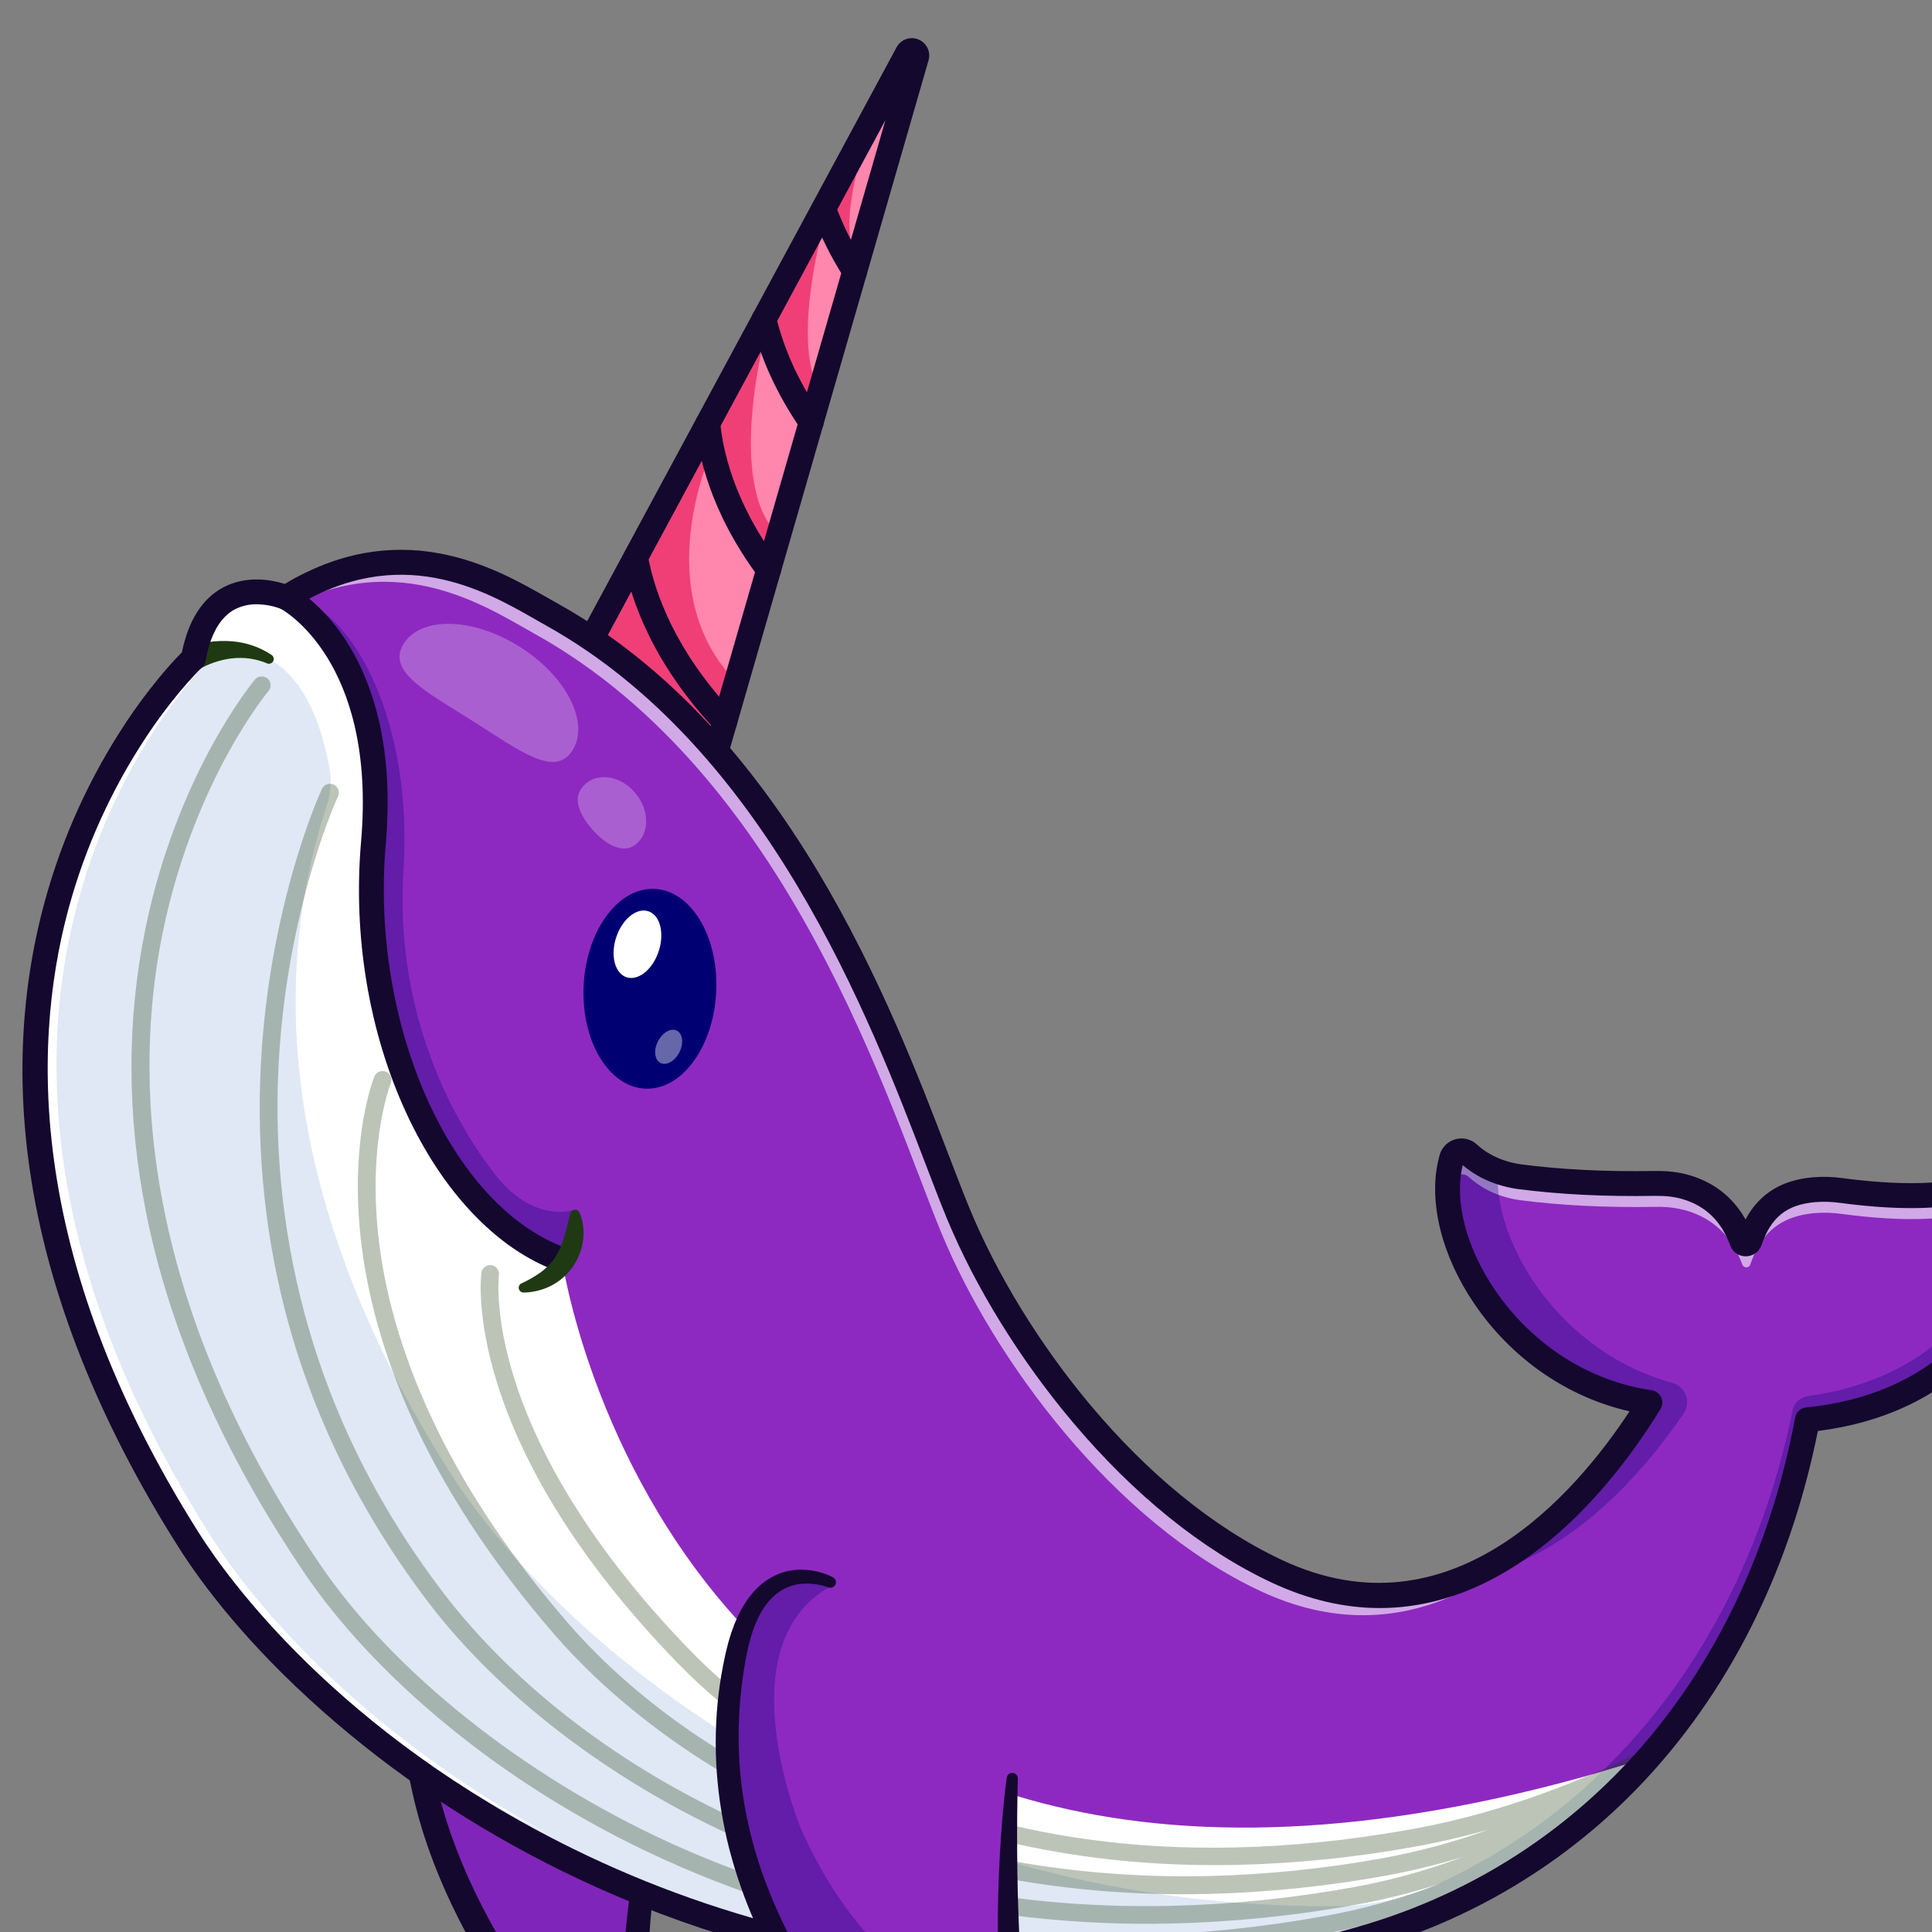 <svg width="43" height="43" viewBox="0 0 43 43" fill="none" xmlns="http://www.w3.org/2000/svg">
  <rect x="0" y="0" width="43" height="43" fill="#808080" stroke="none"/>
  <g id="lumioswap-logo">
  <path id="Vector" d="M14.765 20.802L20.402 1.268C20.439 1.14 20.261 1.068 20.198 1.185L12.016 16.362L14.765 20.802Z" fill="#FF86AD"/>
  <path id="Vector_2" d="M12.336 15.768L19.471 2.533C19.052 3.684 18.658 5.16 19.099 5.78L19.088 5.818L18.398 4.757C18.398 4.757 17.635 7.315 18.168 8.55L18.133 9.127L18.094 9.265C17.936 9.024 17.178 7.847 17.067 7.313C17.067 7.313 16.133 10.696 17.297 11.885L17.094 12.679C17.094 12.679 15.93 10.78 15.834 10.056C15.834 10.056 14.41 13.158 16.387 15.18L16.149 16.003C16.033 15.86 14.935 14.495 14.43 13.435C14.717 14.182 15.261 15.389 16.064 16.3L15.721 17.486C14.798 17.435 13.579 17.138 13.37 16.93C13.199 16.761 12.767 16.292 12.336 15.768Z" fill="#F03F77"/>
  <path id="Vector_3" d="M17.107 12.958C17.064 12.958 17.022 12.948 16.983 12.928C16.945 12.909 16.911 12.881 16.885 12.846C15.796 11.382 15.536 10.092 15.48 9.451C15.473 9.379 15.496 9.306 15.543 9.25C15.59 9.194 15.657 9.158 15.73 9.152C15.803 9.145 15.875 9.168 15.932 9.215C15.988 9.262 16.023 9.329 16.03 9.402C16.082 9.983 16.321 11.161 17.329 12.517C17.36 12.558 17.379 12.607 17.383 12.658C17.388 12.709 17.378 12.76 17.355 12.806C17.332 12.851 17.297 12.89 17.253 12.917C17.209 12.944 17.159 12.958 17.108 12.958H17.107Z" fill="#14082E"/>
  <path id="Vector_4" d="M16.131 16.34C16.094 16.341 16.056 16.333 16.021 16.318C15.987 16.303 15.956 16.281 15.93 16.253C14.53 14.76 14.04 13.365 13.875 12.458C13.863 12.387 13.88 12.314 13.922 12.255C13.963 12.195 14.027 12.155 14.098 12.142C14.169 12.129 14.243 12.145 14.303 12.185C14.362 12.226 14.404 12.288 14.418 12.359C14.57 13.194 15.025 14.48 16.333 15.875C16.37 15.915 16.394 15.964 16.403 16.017C16.413 16.07 16.406 16.125 16.385 16.174C16.363 16.223 16.328 16.265 16.283 16.295C16.238 16.325 16.185 16.34 16.131 16.34Z" fill="#14082E"/>
  <path id="Vector_5" d="M18.056 9.676C18.011 9.676 17.966 9.665 17.927 9.644C17.887 9.623 17.853 9.593 17.828 9.556C17.296 8.783 16.928 7.981 16.735 7.174C16.726 7.139 16.724 7.101 16.729 7.065C16.735 7.029 16.747 6.994 16.766 6.962C16.785 6.931 16.81 6.904 16.84 6.882C16.869 6.86 16.903 6.845 16.939 6.836C16.974 6.828 17.012 6.826 17.048 6.832C17.084 6.838 17.119 6.851 17.15 6.871C17.181 6.89 17.208 6.916 17.229 6.946C17.25 6.976 17.265 7.01 17.273 7.046C17.45 7.786 17.789 8.526 18.283 9.243C18.311 9.285 18.328 9.333 18.331 9.383C18.334 9.434 18.323 9.484 18.3 9.528C18.276 9.573 18.241 9.61 18.198 9.636C18.155 9.662 18.106 9.676 18.056 9.676Z" fill="#14082E"/>
  <path id="Vector_6" d="M19.025 6.316C18.979 6.316 18.933 6.304 18.892 6.282C18.852 6.26 18.817 6.227 18.792 6.188C18.5 5.734 18.259 5.249 18.072 4.742C18.048 4.674 18.052 4.599 18.083 4.533C18.114 4.468 18.17 4.417 18.238 4.392C18.307 4.367 18.382 4.37 18.448 4.401C18.514 4.431 18.565 4.486 18.591 4.554C18.764 5.022 18.988 5.471 19.257 5.891C19.284 5.933 19.299 5.981 19.301 6.031C19.302 6.08 19.291 6.129 19.267 6.172C19.243 6.216 19.208 6.252 19.165 6.277C19.123 6.302 19.074 6.316 19.025 6.316H19.025Z" fill="#14082E"/>
  <path id="Vector_7" d="M14.763 21.079C14.716 21.079 14.67 21.067 14.629 21.044C14.588 21.021 14.553 20.988 14.528 20.948L11.78 16.508C11.754 16.466 11.74 16.419 11.738 16.371C11.737 16.322 11.748 16.274 11.771 16.231L19.954 1.054C19.999 0.969 20.074 0.904 20.164 0.872C20.254 0.839 20.353 0.841 20.441 0.878C20.53 0.914 20.602 0.981 20.643 1.068C20.685 1.154 20.693 1.252 20.666 1.344L15.029 20.879C15.014 20.93 14.985 20.976 14.944 21.011C14.904 21.046 14.854 21.069 14.801 21.076C14.789 21.078 14.776 21.079 14.763 21.079ZM12.333 16.352L14.671 20.127L19.706 2.676L12.333 16.352Z" fill="#14082E"/>
  <path id="Vector_8" d="M15.038 38.038C15.038 38.038 13.886 42.316 14.138 46.007C14.174 46.524 13.537 46.796 13.186 46.415C11.256 44.316 7.784 39.598 9.821 34.5C10.664 32.388 12.013 33.37 12.013 33.37C12.013 33.37 15.501 35.231 15.038 38.038Z" fill="#8D29C1"/>
  <path id="Vector_9" opacity="0.3" d="M9.821 34.5C10.664 32.388 12.013 33.37 12.013 33.37C12.013 33.37 15.5 35.231 15.037 38.038C15.037 38.038 13.885 42.316 14.138 46.007C14.173 46.524 13.537 46.796 13.186 46.415C11.256 44.317 7.784 39.598 9.821 34.5Z" fill="#631DA9"/>
  <path id="Vector_10" d="M15.157 38.07C15.131 38.198 15.105 38.328 15.082 38.457C15.058 38.586 15.032 38.715 15.009 38.845C14.963 39.104 14.918 39.363 14.875 39.623C14.854 39.752 14.832 39.882 14.812 40.012C14.793 40.142 14.773 40.272 14.753 40.402C14.715 40.662 14.678 40.922 14.645 41.183C14.628 41.313 14.614 41.443 14.597 41.573C14.58 41.703 14.566 41.834 14.553 41.964C14.539 42.095 14.524 42.225 14.513 42.356L14.494 42.551L14.477 42.747C14.434 43.269 14.402 43.791 14.389 44.313C14.377 44.834 14.384 45.355 14.418 45.873L14.424 45.97V45.982V45.997L14.425 46.035C14.426 46.059 14.425 46.084 14.423 46.109C14.417 46.21 14.392 46.31 14.348 46.402C14.305 46.495 14.245 46.578 14.171 46.649C14.024 46.788 13.833 46.871 13.631 46.883C13.529 46.89 13.427 46.877 13.33 46.846C13.305 46.839 13.281 46.828 13.257 46.819C13.234 46.809 13.211 46.797 13.188 46.785C13.165 46.774 13.144 46.76 13.123 46.745C13.102 46.731 13.081 46.717 13.062 46.7C13.043 46.684 13.023 46.669 13.006 46.651L12.98 46.625L12.968 46.613L12.959 46.603L12.891 46.529C12.529 46.133 12.183 45.722 11.855 45.296C11.691 45.083 11.532 44.867 11.377 44.646C11.223 44.426 11.073 44.202 10.93 43.975C10.786 43.747 10.648 43.516 10.515 43.281C10.382 43.047 10.256 42.808 10.138 42.566C9.898 42.081 9.688 41.581 9.511 41.07C9.334 40.556 9.195 40.03 9.097 39.496C9.047 39.229 9.009 38.96 8.981 38.689C8.955 38.418 8.939 38.145 8.936 37.873C8.933 37.602 8.942 37.328 8.963 37.057C8.984 36.785 9.019 36.514 9.066 36.246C9.159 35.71 9.305 35.184 9.5 34.676C9.524 34.612 9.55 34.55 9.575 34.487L9.594 34.44C9.6 34.424 9.607 34.408 9.614 34.392L9.657 34.297C9.671 34.265 9.685 34.233 9.7 34.202L9.748 34.108L9.773 34.062C9.781 34.046 9.789 34.031 9.798 34.015L9.852 33.924L9.878 33.878C9.888 33.863 9.897 33.848 9.908 33.833L9.967 33.744C9.976 33.729 9.987 33.715 9.998 33.7L10.03 33.657L10.063 33.614L10.08 33.593L10.098 33.572L10.17 33.49C10.181 33.476 10.195 33.463 10.207 33.45L10.246 33.411L10.286 33.372C10.3 33.36 10.314 33.348 10.328 33.336L10.37 33.3L10.392 33.281C10.399 33.275 10.407 33.27 10.414 33.264C10.534 33.171 10.669 33.097 10.812 33.046C10.957 32.996 11.11 32.972 11.263 32.976L11.32 32.978L11.376 32.984C11.413 32.986 11.451 32.994 11.487 33C11.631 33.03 11.77 33.08 11.899 33.149L11.947 33.175C11.962 33.185 11.978 33.194 11.993 33.203C12.008 33.213 12.024 33.222 12.039 33.234C12.046 33.239 12.054 33.245 12.062 33.25L12.073 33.259L12.087 33.269C12.11 33.287 12.127 33.314 12.132 33.343C12.138 33.372 12.133 33.403 12.117 33.428C12.102 33.454 12.078 33.474 12.05 33.483C12.021 33.492 11.991 33.491 11.963 33.479L11.941 33.469L11.934 33.465L11.925 33.46C11.918 33.457 11.912 33.453 11.906 33.45C11.893 33.443 11.88 33.437 11.866 33.431C11.853 33.426 11.839 33.419 11.825 33.413L11.784 33.395C11.728 33.374 11.671 33.355 11.613 33.341C11.556 33.327 11.499 33.316 11.44 33.311C11.411 33.309 11.383 33.306 11.354 33.306H11.311L11.269 33.309C11.157 33.315 11.047 33.342 10.945 33.388C10.842 33.434 10.746 33.496 10.662 33.571C10.657 33.576 10.652 33.58 10.646 33.585L10.631 33.6L10.598 33.631L10.567 33.661L10.538 33.694L10.509 33.727C10.499 33.738 10.489 33.749 10.48 33.761L10.426 33.831L10.412 33.85L10.4 33.869L10.374 33.907L10.349 33.944C10.341 33.956 10.332 33.969 10.325 33.981L10.278 34.06C10.271 34.074 10.263 34.086 10.256 34.1L10.235 34.141L10.192 34.223C10.185 34.236 10.178 34.251 10.172 34.265L10.153 34.307L10.114 34.392C10.102 34.42 10.091 34.45 10.079 34.479L10.044 34.566C10.032 34.595 10.023 34.627 10.011 34.657C9.989 34.717 9.967 34.778 9.946 34.838C9.863 35.082 9.79 35.329 9.727 35.578C9.662 35.826 9.612 36.078 9.571 36.331C9.531 36.584 9.502 36.839 9.485 37.095C9.468 37.351 9.464 37.608 9.471 37.864C9.478 38.119 9.495 38.376 9.524 38.631C9.553 38.886 9.594 39.14 9.644 39.392C9.746 39.897 9.884 40.394 10.057 40.879C10.231 41.366 10.435 41.841 10.666 42.303C10.782 42.535 10.904 42.763 11.033 42.989C11.162 43.214 11.295 43.436 11.434 43.656C11.573 43.875 11.717 44.091 11.867 44.304C12.016 44.517 12.17 44.727 12.327 44.934C12.644 45.347 12.977 45.747 13.326 46.134L13.392 46.206L13.4 46.215L13.403 46.218L13.405 46.22L13.414 46.229C13.42 46.235 13.427 46.241 13.433 46.246C13.456 46.266 13.483 46.281 13.512 46.29C13.54 46.3 13.571 46.304 13.601 46.302C13.633 46.3 13.665 46.293 13.694 46.281C13.724 46.268 13.751 46.25 13.775 46.229C13.797 46.208 13.816 46.183 13.829 46.156C13.842 46.128 13.85 46.098 13.852 46.068C13.853 46.059 13.853 46.051 13.852 46.043V46.02V46.008L13.847 45.907C13.818 45.368 13.816 44.831 13.835 44.295C13.854 43.76 13.896 43.226 13.954 42.695C14.013 42.165 14.088 41.636 14.181 41.112L14.215 40.915C14.227 40.849 14.24 40.784 14.253 40.719C14.277 40.587 14.304 40.456 14.33 40.327C14.356 40.197 14.384 40.066 14.412 39.936C14.441 39.806 14.471 39.677 14.501 39.547C14.562 39.288 14.626 39.03 14.696 38.773C14.731 38.645 14.767 38.517 14.803 38.389C14.841 38.261 14.878 38.134 14.92 38.005C14.93 37.976 14.951 37.951 14.979 37.936C15.006 37.921 15.039 37.917 15.069 37.925C15.1 37.933 15.126 37.952 15.142 37.979C15.159 38.005 15.165 38.037 15.159 38.068L15.157 38.07Z" fill="#14082E"/>
  <path id="Vector_11" d="M4.196 34.268C6.936 38.604 15.728 45.868 28.888 43.479C35.079 42.354 39.088 37.657 40.227 31.598C43.39 31.281 44.939 29.209 45.221 26.811C45.228 26.754 45.225 26.696 45.213 26.639C45.147 26.335 44.809 26.144 44.494 26.277C43.533 26.683 42.312 26.67 40.993 26.498C40.792 26.469 40.588 26.462 40.385 26.478C39.519 26.553 39.151 27.021 38.946 27.621C38.94 27.64 38.929 27.656 38.913 27.668C38.897 27.68 38.878 27.686 38.858 27.686C38.839 27.687 38.819 27.681 38.803 27.67C38.787 27.659 38.775 27.643 38.769 27.624C38.544 27.013 38.138 26.604 37.526 26.423C37.303 26.361 37.072 26.333 36.84 26.339C35.772 26.357 34.753 26.312 33.792 26.187C33.241 26.099 32.888 25.865 32.683 25.676C32.654 25.649 32.62 25.63 32.582 25.621C32.544 25.612 32.504 25.613 32.467 25.623C32.429 25.634 32.395 25.654 32.367 25.681C32.34 25.709 32.32 25.743 32.309 25.781C32.3 25.813 32.292 25.845 32.285 25.878C31.835 27.761 33.709 30.78 36.721 31.215C35.582 33.073 32.605 36.93 28.427 34.976C25.142 33.44 22.485 29.805 21.333 27.02C20.18 24.235 17.979 16.852 12.289 13.681C11.173 13.058 9.057 11.619 6.37 13.3C6.37 13.3 4.679 12.559 4.306 14.655C4.306 14.655 -3.56 21.996 4.196 34.268Z" fill="#8D29C1"/>
  <path id="Vector_12" opacity="0.3" d="M12.239 40.843C8.524 38.826 5.945 36.18 4.672 34.166C-3.083 21.894 4.783 14.553 4.783 14.553C4.848 14.521 4.916 14.494 4.985 14.472C5.734 14.401 6.887 14.711 7.328 17.086C7.38 17.363 7.361 17.649 7.273 17.918C6.154 21.294 5.953 26.351 9.995 32.745C12.375 36.513 19.327 42.492 29.743 42.426C30.527 42.422 31.302 42.25 32.014 41.922C36.189 39.996 38.929 36.126 39.897 31.392C39.914 31.31 39.956 31.235 40.017 31.178C40.078 31.121 40.156 31.084 40.239 31.073C43.209 30.663 44.673 28.645 44.946 26.321C44.947 26.313 44.948 26.306 44.948 26.299C45.014 26.333 45.072 26.382 45.117 26.441C45.163 26.5 45.195 26.569 45.211 26.642C45.223 26.698 45.226 26.756 45.218 26.814C44.937 29.212 43.388 31.283 40.225 31.6C39.334 36.338 36.688 40.243 32.615 42.258C32.562 42.285 32.508 42.311 32.453 42.337L32.425 42.35C32.315 42.403 32.203 42.454 32.091 42.504L32.065 42.515C32.009 42.54 31.954 42.564 31.898 42.587H31.896C31.838 42.612 31.779 42.637 31.72 42.661L31.701 42.668C31.646 42.691 31.59 42.713 31.535 42.734L31.523 42.739C31.463 42.763 31.402 42.786 31.341 42.808L31.335 42.81C31.277 42.832 31.218 42.853 31.159 42.875L31.144 42.88C31.021 42.923 30.898 42.965 30.773 43.006L30.759 43.01C30.634 43.051 30.508 43.09 30.38 43.127L30.369 43.13C30.24 43.168 30.11 43.204 29.979 43.238H29.975C29.62 43.331 29.256 43.411 28.885 43.478C15.726 45.868 6.933 38.604 4.193 34.267C3.83 33.692 3.5 33.128 3.203 32.574C3.426 32.969 3.665 33.368 3.921 33.774C5.277 35.922 8.118 38.787 12.239 40.843Z" fill="#000070"/>
  <path id="Vector_13" opacity="0.3" d="M12.508 28.036C9.894 27.093 7.939 23.036 8.312 18.76C8.684 14.484 6.371 13.301 6.371 13.301L6.436 13.261C7.975 13.574 9.181 16.238 8.981 19.343C8.769 22.637 10.155 25.032 11.015 26.135C11.875 27.237 12.753 26.934 12.753 26.934L12.898 26.988C12.85 27.507 12.699 27.865 12.521 28.112C12.512 28.062 12.508 28.036 12.508 28.036Z" fill="#000070"/>
  <path id="Vector_14" opacity="0.6" d="M32.693 26.198C32.664 26.171 32.63 26.152 32.592 26.143C32.554 26.134 32.514 26.135 32.477 26.145C32.439 26.156 32.405 26.176 32.377 26.204C32.35 26.232 32.33 26.266 32.32 26.303C32.311 26.336 32.302 26.367 32.295 26.4C32.264 26.532 32.244 26.666 32.235 26.802C32.2 26.476 32.215 26.165 32.283 25.878C32.291 25.846 32.299 25.814 32.308 25.782C32.318 25.744 32.338 25.71 32.365 25.682C32.393 25.654 32.427 25.634 32.465 25.624C32.502 25.613 32.542 25.612 32.58 25.622C32.618 25.631 32.653 25.65 32.681 25.676C32.886 25.866 33.239 26.1 33.791 26.187C34.751 26.313 35.771 26.357 36.838 26.34C37.07 26.333 37.301 26.361 37.524 26.423C38.136 26.604 38.542 27.013 38.767 27.625C38.773 27.643 38.785 27.659 38.802 27.67C38.818 27.681 38.837 27.687 38.857 27.687C38.876 27.687 38.895 27.68 38.911 27.669C38.927 27.657 38.938 27.64 38.944 27.622C39.149 27.023 39.517 26.553 40.383 26.479C40.586 26.463 40.79 26.47 40.992 26.499C42.311 26.671 43.531 26.684 44.492 26.277C44.807 26.144 45.145 26.335 45.211 26.64C45.224 26.696 45.226 26.754 45.219 26.812C45.209 26.892 45.199 26.972 45.186 27.052C45.127 26.93 45.023 26.835 44.896 26.788C44.769 26.741 44.629 26.745 44.504 26.798C43.543 27.205 42.323 27.192 41.004 27.02C40.802 26.991 40.598 26.984 40.395 26.999C39.529 27.074 39.161 27.543 38.956 28.143C38.95 28.161 38.939 28.178 38.923 28.189C38.907 28.201 38.888 28.207 38.869 28.208C38.849 28.208 38.83 28.202 38.814 28.191C38.798 28.18 38.785 28.164 38.779 28.146C38.554 27.534 38.148 27.125 37.536 26.944C37.313 26.882 37.082 26.854 36.85 26.861C35.782 26.878 34.763 26.834 33.802 26.708C33.251 26.622 32.898 26.387 32.693 26.198Z" fill="white"/>
  <path id="Vector_15" opacity="0.6" d="M6.37 13.301C9.057 11.62 11.173 13.058 12.289 13.681C17.979 16.853 20.18 24.235 21.333 27.02C22.486 29.805 25.142 33.44 28.427 34.977C31.406 36.37 33.774 34.808 35.301 33.125C33.802 34.954 31.287 36.924 28.052 35.411C24.767 33.874 22.111 30.239 20.958 27.455C19.805 24.671 17.604 17.287 11.915 14.115C10.798 13.493 8.682 12.055 5.995 13.736C5.995 13.736 5.199 13.386 4.578 13.845C5.183 12.78 6.37 13.301 6.37 13.301Z" fill="white"/>
  <path id="Vector_16" d="M28.888 43.479C15.728 45.869 6.936 38.605 4.196 34.269C-3.56 21.996 4.306 14.655 4.306 14.655C4.68 12.559 6.37 13.301 6.37 13.301C6.37 13.301 8.683 14.484 8.311 18.76C7.939 23.036 9.894 27.093 12.508 28.037C12.508 28.037 15.082 45.975 36.703 39.112C34.758 41.332 32.12 42.892 28.888 43.479Z" fill="white"/>
  <path id="Vector_17" d="M36.276 39.577C36.243 39.61 36.211 39.644 36.178 39.677C36.167 39.688 36.157 39.699 36.146 39.71C36.105 39.751 36.064 39.792 36.023 39.833L35.985 39.87C35.952 39.903 35.918 39.936 35.884 39.968C35.873 39.979 35.862 39.989 35.851 40C35.809 40.04 35.766 40.08 35.724 40.119L35.686 40.154C35.651 40.186 35.615 40.218 35.58 40.251L35.547 40.28C35.504 40.319 35.46 40.358 35.416 40.396L35.379 40.429C35.341 40.461 35.305 40.492 35.268 40.523L35.235 40.551C35.19 40.588 35.145 40.626 35.099 40.663L35.061 40.693C35.023 40.724 34.984 40.755 34.945 40.786C34.934 40.795 34.924 40.803 34.913 40.812C34.866 40.849 34.819 40.885 34.772 40.921L34.734 40.949C34.694 40.979 34.654 41.01 34.613 41.04L34.582 41.063C34.533 41.098 34.485 41.134 34.436 41.169L34.4 41.194C34.358 41.224 34.316 41.254 34.273 41.283L34.243 41.304C34.193 41.339 34.142 41.373 34.092 41.407L34.057 41.429C34.013 41.459 33.969 41.488 33.925 41.516L33.895 41.535C33.843 41.568 33.791 41.601 33.739 41.633L33.705 41.654C33.66 41.682 33.614 41.71 33.568 41.738L33.539 41.756C33.486 41.788 33.432 41.819 33.378 41.849L33.345 41.868C33.298 41.895 33.25 41.922 33.202 41.949L33.174 41.965C33.119 41.995 33.064 42.025 33.008 42.055L32.977 42.072C32.927 42.098 32.878 42.124 32.828 42.15L32.801 42.164C32.744 42.193 32.688 42.222 32.63 42.25L32.596 42.267C32.552 42.289 32.509 42.31 32.465 42.331L32.428 42.348C32.319 42.4 32.209 42.451 32.098 42.5L32.063 42.515C32.013 42.537 31.964 42.558 31.914 42.579L31.894 42.588C31.837 42.612 31.78 42.636 31.723 42.659L31.706 42.666L31.703 42.667C31.651 42.688 31.599 42.709 31.547 42.729L31.516 42.741C31.459 42.764 31.402 42.785 31.344 42.807L31.339 42.809C31.28 42.83 31.222 42.852 31.163 42.873L31.16 42.874L31.139 42.881C31.081 42.902 31.023 42.922 30.964 42.942H30.962C30.901 42.963 30.839 42.983 30.777 43.004L30.762 43.008C30.701 43.028 30.64 43.047 30.578 43.066L30.57 43.069C30.507 43.088 30.445 43.107 30.383 43.125L30.372 43.128C30.245 43.166 30.117 43.201 29.988 43.234L29.975 43.238C29.935 43.248 29.896 43.258 29.856 43.268L29.837 43.273L29.724 43.301L29.696 43.308L29.591 43.333L29.552 43.341C29.52 43.349 29.487 43.356 29.455 43.363L29.404 43.374L29.317 43.393L29.251 43.407C29.226 43.412 29.202 43.417 29.177 43.422C29.148 43.428 29.118 43.434 29.088 43.439L29.035 43.45C28.986 43.459 28.938 43.468 28.889 43.477C15.73 45.867 6.938 38.603 4.197 34.266L4.195 34.262C4.156 34.2 4.117 34.138 4.078 34.076L4.047 34.026C4.009 33.964 3.971 33.902 3.934 33.841L3.929 33.833C3.891 33.771 3.854 33.71 3.818 33.648L3.788 33.599C3.752 33.537 3.715 33.476 3.679 33.415L3.676 33.408C3.64 33.347 3.604 33.286 3.57 33.225L3.541 33.176C3.507 33.115 3.472 33.054 3.438 32.994C3.437 32.991 3.436 32.989 3.434 32.986C3.4 32.926 3.367 32.866 3.334 32.805C3.325 32.789 3.315 32.773 3.307 32.757C3.274 32.697 3.241 32.636 3.209 32.576C3.208 32.575 3.208 32.574 3.207 32.573C3.43 32.968 3.67 33.367 3.925 33.773C5.282 35.92 8.123 38.785 12.243 40.84C8.528 38.824 5.95 36.178 4.677 34.164C-3.079 21.894 4.786 14.553 4.786 14.553C4.852 14.521 4.92 14.494 4.989 14.472C5.737 14.401 6.89 14.711 7.332 17.086C7.384 17.363 7.365 17.649 7.277 17.918C6.158 21.294 5.957 26.351 9.998 32.745C12.379 36.513 19.331 42.492 29.746 42.426C30.531 42.422 31.305 42.25 32.018 41.922C33.364 41.302 34.596 40.459 35.66 39.428C36.003 39.329 36.35 39.224 36.703 39.112C36.668 39.153 36.632 39.193 36.596 39.233L36.558 39.275C36.527 39.309 36.496 39.343 36.465 39.377C36.454 39.389 36.443 39.401 36.432 39.412C36.393 39.454 36.353 39.496 36.314 39.538L36.276 39.577Z" fill="#DFE8F4"/>
  <path id="Vector_18" opacity="0.3" d="M3.234 20.681C3.604 18.868 4.246 17.456 4.72 16.591C5.236 15.649 5.66 15.142 5.678 15.121C5.712 15.082 5.76 15.059 5.812 15.055C5.863 15.051 5.914 15.068 5.953 15.101C5.993 15.134 6.018 15.182 6.022 15.233C6.027 15.284 6.012 15.335 5.98 15.376C5.975 15.38 5.563 15.873 5.066 16.781C4.605 17.622 3.981 18.996 3.62 20.761C2.983 23.884 3.074 28.858 7.121 34.816C8.746 37.208 11.649 39.52 14.886 41.003C18.07 42.46 21.601 43.159 25.275 43.076C26.686 43.041 28.092 42.897 29.48 42.645C30.363 42.487 31.227 42.244 32.063 41.919C31.445 42.12 30.815 42.278 30.177 42.393C28.828 42.638 27.462 42.777 26.091 42.811C25.012 42.837 23.932 42.789 22.859 42.667C20.788 42.431 18.791 41.914 16.924 41.132C15.306 40.453 13.805 39.586 12.464 38.555C11.321 37.675 10.319 36.689 9.564 35.702C8.023 33.688 6.938 31.481 6.338 29.143C5.859 27.272 5.687 25.315 5.828 23.324C5.929 21.914 6.183 20.519 6.585 19.164C6.885 18.163 7.152 17.587 7.164 17.563C7.174 17.539 7.189 17.517 7.208 17.499C7.228 17.481 7.25 17.467 7.275 17.458C7.299 17.448 7.326 17.444 7.352 17.445C7.378 17.446 7.404 17.452 7.428 17.463C7.452 17.475 7.473 17.49 7.491 17.51C7.509 17.529 7.522 17.552 7.531 17.577C7.539 17.602 7.543 17.628 7.541 17.655C7.54 17.681 7.533 17.707 7.521 17.73C7.518 17.736 7.251 18.311 6.959 19.291C6.566 20.619 6.318 21.986 6.221 23.368C6.006 26.424 6.466 31.004 9.877 35.463C12.588 39.007 18.27 42.596 26.073 42.418C27.427 42.385 28.775 42.247 30.107 42.006C30.946 41.855 31.769 41.628 32.566 41.326C31.987 41.504 31.398 41.647 30.802 41.753C29.506 41.987 28.195 42.121 26.879 42.153C26.043 42.173 25.207 42.147 24.374 42.074C22.54 41.912 20.773 41.52 19.121 40.908C15.455 39.55 13.293 37.481 12.331 36.369C10.934 34.755 9.854 33.101 9.12 31.454C8.531 30.132 8.163 28.812 8.025 27.529C7.79 25.33 8.309 24.017 8.332 23.961C8.351 23.912 8.389 23.873 8.438 23.853C8.486 23.833 8.54 23.832 8.589 23.852C8.637 23.872 8.676 23.91 8.696 23.958C8.717 24.006 8.717 24.06 8.697 24.109C8.692 24.121 8.193 25.385 8.418 27.486C8.627 29.442 9.528 32.526 12.63 36.11C15.233 39.119 20.196 41.907 26.91 41.754C28.193 41.722 29.471 41.592 30.734 41.364C31.546 41.219 32.344 41.005 33.12 40.725C32.555 40.883 31.991 41.013 31.429 41.112C30.149 41.342 28.854 41.473 27.553 41.506C26.99 41.518 26.436 41.51 25.89 41.482C24.287 41.397 22.747 41.132 21.315 40.694C18.195 39.738 16.214 38.176 15.101 37.033C13.989 35.891 13.069 34.728 12.361 33.573C11.793 32.646 11.362 31.722 11.078 30.827C10.591 29.287 10.709 28.368 10.714 28.33C10.717 28.304 10.726 28.279 10.739 28.256C10.752 28.233 10.769 28.214 10.79 28.198C10.81 28.182 10.834 28.17 10.859 28.163C10.885 28.157 10.911 28.155 10.937 28.159C10.963 28.162 10.988 28.171 11.01 28.184C11.033 28.198 11.053 28.215 11.068 28.236C11.084 28.257 11.095 28.281 11.101 28.306C11.108 28.332 11.109 28.358 11.105 28.384C11.104 28.392 10.993 29.252 11.454 30.708C11.885 32.07 12.918 34.225 15.384 36.758C16.829 38.242 20.638 41.275 27.502 41.118C28.695 41.091 29.98 40.968 31.36 40.723C33.099 40.415 34.865 39.813 36.612 38.935L36.614 38.934L36.618 38.932C36.621 38.931 36.624 38.929 36.627 38.928L36.63 38.927L36.636 38.925L36.644 38.922H36.645H36.648L36.655 38.92L36.662 38.919H36.664H36.666L36.675 38.917L36.681 38.916H36.685C36.688 38.916 36.691 38.916 36.694 38.916H36.704H36.713H36.719H36.72H36.723C36.726 38.916 36.729 38.916 36.731 38.917L36.738 38.918H36.739H36.742L36.75 38.92L36.756 38.922L36.76 38.923L36.767 38.925L36.773 38.928L36.777 38.929L36.783 38.932L36.79 38.935L36.793 38.937C36.795 38.938 36.797 38.94 36.8 38.941L36.806 38.945H36.807L36.809 38.946L36.816 38.952L36.821 38.955L36.823 38.956L36.824 38.958C36.827 38.96 36.83 38.962 36.832 38.964L36.833 38.965L36.836 38.968L36.838 38.97H36.839C36.841 38.972 36.843 38.975 36.845 38.977L36.849 38.981C36.849 38.981 36.85 38.982 36.85 38.983L36.852 38.984C36.854 38.987 36.856 38.99 36.857 38.992C36.859 38.994 36.86 38.996 36.862 38.998L36.864 39.001L36.867 39.007L36.868 39.008L36.872 39.015L36.873 39.018C36.874 39.019 36.875 39.021 36.875 39.022V39.023C36.876 39.026 36.878 39.028 36.879 39.031V39.032L36.88 39.035C36.88 39.037 36.881 39.039 36.882 39.041L36.885 39.049C36.885 39.05 36.885 39.05 36.885 39.05C36.885 39.051 36.885 39.052 36.885 39.053C36.885 39.056 36.886 39.059 36.887 39.061C36.887 39.064 36.888 39.065 36.888 39.068C36.888 39.068 36.888 39.069 36.888 39.069C36.888 39.069 36.888 39.071 36.888 39.071C36.888 39.072 36.889 39.078 36.89 39.081C36.89 39.084 36.89 39.084 36.89 39.086V39.09C36.89 39.093 36.89 39.097 36.89 39.1C36.89 39.103 36.89 39.104 36.89 39.105V39.109C36.89 39.112 36.89 39.116 36.89 39.119C36.89 39.121 36.89 39.123 36.89 39.124V39.126V39.129C36.89 39.132 36.89 39.134 36.889 39.137C36.887 39.14 36.889 39.141 36.889 39.143C36.889 39.144 36.889 39.146 36.889 39.147C36.889 39.148 36.887 39.152 36.887 39.154C36.886 39.157 36.886 39.159 36.885 39.161L36.884 39.165C36.884 39.167 36.882 39.169 36.881 39.171C36.881 39.173 36.88 39.176 36.879 39.178L36.877 39.182L36.874 39.188L36.871 39.195L36.869 39.198L36.866 39.204L36.862 39.21C36.862 39.211 36.862 39.211 36.862 39.212L36.86 39.214L36.855 39.221L36.852 39.226L36.85 39.227L36.849 39.229L36.843 39.236L36.842 39.238L36.839 39.241L36.837 39.242L36.836 39.244L36.834 39.245C35.871 40.206 34.769 41.017 33.565 41.652C32.324 42.305 30.971 42.766 29.545 43.024C28.124 43.283 26.684 43.431 25.24 43.466C23.937 43.5 22.633 43.432 21.34 43.263C19.028 42.953 16.801 42.312 14.721 41.36C12.931 40.54 11.285 39.51 9.829 38.296C8.591 37.264 7.541 36.136 6.793 35.035C4.974 32.357 3.781 29.646 3.249 26.976C2.824 24.836 2.818 22.718 3.234 20.681Z" fill="#1F3A12"/>
  <path id="Vector_19" opacity="0.3" d="M32.561 35.145C34.567 34.334 36.005 32.382 36.719 31.216C33.708 30.781 31.833 27.761 32.283 25.878C32.291 25.845 32.299 25.814 32.308 25.781C32.318 25.744 32.338 25.709 32.365 25.682C32.393 25.654 32.427 25.634 32.465 25.623C32.502 25.613 32.542 25.612 32.58 25.621C32.618 25.631 32.653 25.649 32.681 25.676C32.869 25.847 33.089 25.98 33.328 26.067C33.273 27.801 34.81 30.123 37.221 30.779C37.289 30.797 37.352 30.831 37.404 30.879C37.456 30.927 37.497 30.986 37.521 31.052C37.546 31.119 37.554 31.19 37.546 31.26C37.537 31.33 37.512 31.398 37.473 31.456C36.523 32.851 34.828 34.785 32.561 35.145Z" fill="#000070"/>
  <path id="Vector_20" d="M4.177 14.409L4.183 14.406L4.188 14.404L4.197 14.401L4.213 14.395C4.224 14.391 4.234 14.387 4.244 14.383C4.265 14.376 4.285 14.37 4.305 14.365C4.346 14.353 4.385 14.342 4.425 14.332C4.505 14.313 4.585 14.298 4.666 14.287C4.826 14.265 4.989 14.26 5.15 14.272C5.231 14.278 5.311 14.289 5.39 14.305C5.469 14.321 5.546 14.342 5.622 14.368C5.772 14.419 5.915 14.489 6.046 14.578C6.068 14.593 6.083 14.615 6.089 14.641C6.096 14.666 6.092 14.693 6.08 14.716C6.067 14.74 6.047 14.757 6.022 14.766C5.997 14.775 5.97 14.775 5.945 14.765L5.943 14.764C5.818 14.711 5.686 14.675 5.552 14.657C5.486 14.648 5.419 14.643 5.352 14.643C5.286 14.643 5.22 14.647 5.154 14.654C5.023 14.67 4.894 14.7 4.769 14.743C4.707 14.764 4.647 14.788 4.587 14.815C4.558 14.829 4.529 14.843 4.501 14.858C4.487 14.865 4.474 14.873 4.461 14.88C4.454 14.884 4.448 14.888 4.442 14.892L4.434 14.897C4.433 14.898 4.432 14.899 4.431 14.9H4.429C4.364 14.932 4.289 14.938 4.22 14.915C4.151 14.893 4.093 14.844 4.06 14.779C4.027 14.714 4.02 14.639 4.042 14.57C4.064 14.501 4.112 14.443 4.176 14.408L4.177 14.409Z" fill="#1F3A12"/>
  <path id="Vector_21" d="M12.508 28.313C12.476 28.313 12.444 28.307 12.414 28.296C11.73 28.05 11.085 27.606 10.495 26.979C9.929 26.377 9.439 25.631 9.039 24.764C8.21 22.968 7.854 20.827 8.036 18.736C8.388 14.692 6.266 13.558 6.245 13.547C6.181 13.512 6.133 13.454 6.112 13.386C6.091 13.317 6.097 13.242 6.13 13.178C6.163 13.114 6.22 13.065 6.288 13.042C6.356 13.019 6.431 13.024 6.496 13.055C6.523 13.068 7.147 13.395 7.713 14.278C8.039 14.787 8.281 15.38 8.434 16.041C8.622 16.857 8.674 17.78 8.586 18.784C8.235 22.816 10.036 26.851 12.601 27.777C12.662 27.799 12.714 27.842 12.746 27.898C12.779 27.954 12.791 28.02 12.78 28.084C12.768 28.148 12.735 28.206 12.685 28.248C12.636 28.29 12.573 28.313 12.508 28.313H12.508Z" fill="#14082E"/>
  <path id="Vector_22" d="M12.689 27.02C12.646 27.192 12.608 27.364 12.56 27.52C12.512 27.676 12.456 27.824 12.374 27.956C12.289 28.09 12.181 28.207 12.055 28.302C11.916 28.404 11.767 28.491 11.609 28.562L11.607 28.563C11.585 28.573 11.566 28.591 11.556 28.613C11.545 28.636 11.542 28.661 11.548 28.684C11.553 28.709 11.567 28.73 11.586 28.745C11.605 28.76 11.63 28.768 11.654 28.768C11.861 28.764 12.065 28.715 12.251 28.624C12.447 28.526 12.615 28.382 12.742 28.203C12.867 28.026 12.948 27.821 12.977 27.606C12.991 27.502 12.991 27.396 12.979 27.292C12.968 27.187 12.94 27.084 12.897 26.988C12.888 26.967 12.872 26.95 12.853 26.939C12.833 26.927 12.811 26.922 12.788 26.924C12.766 26.927 12.744 26.936 12.727 26.95C12.71 26.965 12.698 26.985 12.693 27.007L12.689 27.02Z" fill="#1F3A12"/>
  <path id="Vector_23" d="M23.77 44.225C22.448 44.227 21.128 44.128 19.821 43.931C17.282 43.548 14.816 42.776 12.511 41.644C10.552 40.68 8.757 39.481 7.175 38.08C5.488 36.586 4.496 35.263 3.961 34.416C2.172 31.584 1.063 28.775 0.667 26.066C0.348 23.891 0.486 21.776 1.077 19.781C1.493 18.373 2.133 17.041 2.97 15.835C3.471 15.12 3.891 14.676 4.049 14.518C4.193 13.809 4.501 13.324 4.966 13.075C5.499 12.79 6.076 12.913 6.337 12.996C6.917 12.65 7.51 12.42 8.102 12.311C8.652 12.211 9.215 12.212 9.765 12.314C10.773 12.497 11.592 12.965 12.191 13.307C12.273 13.354 12.35 13.398 12.422 13.438C13.613 14.101 14.735 14.995 15.757 16.094C16.628 17.031 17.452 18.143 18.206 19.401C19.577 21.691 20.466 24.011 21.114 25.707C21.293 26.173 21.447 26.576 21.587 26.913C22.751 29.727 25.354 33.234 28.542 34.725C32.294 36.479 35.068 33.24 36.268 31.411C34.888 31.099 33.644 30.242 32.811 29.014C32.088 27.95 31.791 26.754 32.014 25.814C32.022 25.78 32.031 25.745 32.042 25.706C32.065 25.623 32.109 25.547 32.17 25.486C32.231 25.425 32.306 25.38 32.389 25.357C32.473 25.333 32.56 25.331 32.644 25.351C32.728 25.371 32.806 25.413 32.869 25.471C33.04 25.63 33.345 25.835 33.831 25.912C34.744 26.031 35.726 26.081 36.834 26.062C37.119 26.058 37.37 26.088 37.603 26.156C38.155 26.319 38.573 26.65 38.85 27.142C38.947 26.955 39.077 26.787 39.233 26.645C39.522 26.387 39.891 26.242 40.361 26.202C40.584 26.184 40.808 26.192 41.029 26.224C42.531 26.419 43.597 26.355 44.386 26.021C44.495 25.975 44.613 25.953 44.731 25.957C44.85 25.962 44.966 25.992 45.072 26.047C45.175 26.1 45.266 26.175 45.337 26.267C45.408 26.359 45.457 26.466 45.482 26.58L45.485 26.594C45.501 26.677 45.504 26.761 45.494 26.844C45.339 28.163 44.824 29.315 44.003 30.175C43.55 30.647 43.012 31.03 42.418 31.303C41.833 31.575 41.175 31.759 40.459 31.849C40.167 33.313 39.708 34.699 39.093 35.972C38.444 37.316 37.623 38.529 36.654 39.576C35.668 40.642 34.516 41.542 33.242 42.241C31.929 42.962 30.48 43.469 28.936 43.749C27.232 44.062 25.503 44.222 23.77 44.225ZM5.712 13.45C5.542 13.447 5.374 13.486 5.223 13.564C4.898 13.74 4.68 14.123 4.577 14.703C4.567 14.762 4.537 14.816 4.494 14.857C4.489 14.861 4.005 15.318 3.408 16.174C2.606 17.334 1.995 18.614 1.598 19.966C0.714 22.98 0.486 27.883 4.428 34.121C5.059 35.118 7.522 38.573 12.755 41.148C16.151 42.819 19.904 43.668 23.807 43.668C25.494 43.666 27.178 43.512 28.837 43.208C34.624 42.157 38.78 37.799 39.955 31.549C39.966 31.49 39.996 31.436 40.039 31.396C40.083 31.356 40.139 31.331 40.199 31.325C42.907 31.053 44.638 29.397 44.945 26.781C44.949 26.754 44.948 26.726 44.942 26.699C44.942 26.697 44.941 26.694 44.941 26.691C44.932 26.659 44.916 26.628 44.895 26.602C44.874 26.576 44.847 26.555 44.817 26.54C44.784 26.522 44.747 26.512 44.709 26.511C44.672 26.51 44.635 26.517 44.6 26.532C44.114 26.738 43.555 26.852 42.889 26.881C42.335 26.906 41.703 26.871 40.957 26.773C40.775 26.747 40.591 26.741 40.408 26.755C39.768 26.809 39.42 27.087 39.206 27.71C39.181 27.783 39.135 27.846 39.072 27.891C39.01 27.936 38.935 27.961 38.858 27.962H38.855C38.779 27.962 38.705 27.939 38.643 27.896C38.58 27.852 38.533 27.79 38.508 27.718C38.309 27.177 37.962 26.84 37.446 26.688C37.269 26.636 37.072 26.613 36.844 26.616C35.707 26.635 34.697 26.584 33.755 26.461L33.748 26.46C33.175 26.369 32.79 26.133 32.555 25.932C32.555 25.934 32.554 25.936 32.553 25.939C32.553 25.94 32.553 25.941 32.553 25.942C32.364 26.734 32.632 27.767 33.269 28.705C34.098 29.926 35.37 30.742 36.761 30.942C36.806 30.949 36.849 30.967 36.886 30.994C36.922 31.021 36.952 31.057 36.971 31.098C36.991 31.14 37 31.186 36.997 31.231C36.994 31.277 36.981 31.321 36.957 31.36C36.332 32.378 35.29 33.794 33.868 34.754C33.058 35.302 32.214 35.636 31.361 35.747C31.146 35.776 30.929 35.79 30.712 35.79C29.917 35.79 29.112 35.601 28.31 35.226C26.769 34.507 25.234 33.268 23.868 31.644C22.699 30.254 21.708 28.649 21.077 27.125C20.934 26.781 20.779 26.376 20.599 25.905C19.362 22.673 17.059 16.656 12.154 13.922C12.079 13.88 12 13.835 11.917 13.787C10.783 13.138 8.885 12.053 6.516 13.535C6.478 13.558 6.434 13.573 6.389 13.576C6.345 13.579 6.3 13.571 6.258 13.553C6.084 13.486 5.899 13.451 5.712 13.45Z" fill="#14082E"/>
  <path id="Vector_24" d="M22.532 39.575C22.532 39.575 22.106 44.292 23.052 48.132C23.184 48.67 22.565 49.074 22.125 48.737C19.705 46.883 15.18 42.553 16.386 36.809C16.886 34.428 18.487 35.216 18.487 35.216C18.487 35.216 22.502 36.533 22.532 39.575Z" fill="#8D29C1"/>
  <path id="Vector_25" opacity="0.3" d="M22.124 48.737C19.705 46.883 15.18 42.553 16.386 36.809C16.732 35.164 17.603 35.032 18.108 35.107C18.238 35.126 18.365 35.162 18.485 35.215H18.486H18.487H18.489H18.492H18.493L18.506 35.22H18.508L18.514 35.221H18.515L18.522 35.224H18.523L18.548 35.233L18.551 35.234L18.559 35.237L18.564 35.238L18.572 35.241L18.577 35.243L18.593 35.249L18.599 35.251C16.067 36.484 17.82 40.686 17.826 40.701C18.247 41.648 18.826 42.59 19.623 43.401C20.472 44.265 21.37 44.103 22.14 43.603C22.248 43.533 22.353 43.456 22.456 43.375C22.507 44.852 22.665 46.562 23.05 48.127C23.184 48.67 22.564 49.075 22.124 48.737Z" fill="#000070"/>
  <path id="Vector_26" d="M22.654 39.586C22.65 39.725 22.646 39.867 22.645 40.007C22.643 40.146 22.64 40.288 22.639 40.429C22.637 40.71 22.637 40.991 22.639 41.272C22.64 41.413 22.641 41.553 22.644 41.694C22.647 41.835 22.649 41.975 22.652 42.116C22.66 42.397 22.669 42.678 22.681 42.959C22.686 43.099 22.695 43.24 22.701 43.38C22.707 43.519 22.717 43.661 22.727 43.8C22.736 43.939 22.745 44.08 22.756 44.219L22.772 44.429L22.791 44.638C22.84 45.196 22.903 45.752 22.986 46.305C23.069 46.857 23.172 47.405 23.302 47.944L23.327 48.045L23.33 48.058L23.333 48.074L23.341 48.111C23.346 48.137 23.35 48.162 23.353 48.188C23.365 48.294 23.357 48.401 23.329 48.504C23.3 48.607 23.254 48.704 23.19 48.789C23.064 48.959 22.883 49.079 22.677 49.128C22.573 49.153 22.465 49.158 22.358 49.143C22.332 49.14 22.305 49.134 22.279 49.128C22.253 49.123 22.228 49.114 22.202 49.106C22.176 49.099 22.152 49.087 22.127 49.077C22.102 49.066 22.079 49.055 22.057 49.042L22.023 49.022L22.006 49.012L21.99 49.001L21.959 48.979L21.944 48.968L21.933 48.96L21.848 48.894C21.393 48.544 20.954 48.176 20.531 47.788C20.319 47.594 20.112 47.395 19.909 47.192C19.706 46.989 19.508 46.781 19.315 46.568C19.122 46.356 18.933 46.138 18.751 45.915C18.568 45.692 18.392 45.464 18.222 45.232C17.88 44.766 17.569 44.279 17.288 43.774C17.007 43.267 16.764 42.74 16.561 42.197C16.46 41.925 16.37 41.65 16.291 41.37C16.211 41.09 16.145 40.807 16.093 40.521C16.039 40.236 15.998 39.948 15.971 39.658C15.943 39.368 15.93 39.077 15.93 38.787C15.929 38.206 15.984 37.626 16.096 37.056C16.11 36.985 16.126 36.914 16.14 36.843L16.152 36.791C16.155 36.773 16.159 36.755 16.164 36.737L16.192 36.629C16.201 36.593 16.209 36.557 16.22 36.522L16.253 36.414L16.269 36.361C16.274 36.342 16.28 36.325 16.287 36.308L16.326 36.202L16.345 36.149C16.352 36.132 16.36 36.114 16.367 36.097L16.413 35.992C16.416 35.984 16.42 35.975 16.424 35.966L16.437 35.941L16.463 35.89L16.489 35.839L16.503 35.813L16.518 35.788L16.577 35.689C16.587 35.672 16.598 35.656 16.61 35.64L16.643 35.592L16.677 35.544C16.689 35.529 16.702 35.514 16.715 35.498L16.752 35.453L16.771 35.43C16.777 35.423 16.785 35.416 16.791 35.409C16.899 35.289 17.026 35.187 17.166 35.108C17.308 35.028 17.463 34.975 17.624 34.951L17.683 34.943L17.743 34.938C17.783 34.934 17.823 34.936 17.862 34.935C18.018 34.939 18.172 34.966 18.32 35.014L18.375 35.033C18.394 35.04 18.411 35.046 18.429 35.054C18.447 35.061 18.465 35.068 18.482 35.077C18.491 35.081 18.501 35.085 18.509 35.09L18.523 35.096L18.539 35.105C18.567 35.119 18.588 35.143 18.598 35.173C18.609 35.202 18.608 35.235 18.596 35.263C18.583 35.292 18.56 35.315 18.531 35.328C18.503 35.34 18.47 35.341 18.441 35.331L18.429 35.327L18.411 35.32C18.403 35.318 18.396 35.315 18.389 35.313C18.373 35.308 18.358 35.303 18.343 35.299C18.327 35.294 18.312 35.291 18.296 35.286L18.249 35.276C18.186 35.263 18.122 35.254 18.058 35.248C17.995 35.244 17.932 35.244 17.869 35.248L17.822 35.253C17.807 35.253 17.791 35.257 17.776 35.259L17.73 35.266L17.686 35.277C17.567 35.304 17.455 35.353 17.355 35.42C17.253 35.488 17.163 35.571 17.088 35.667C17.082 35.673 17.078 35.679 17.073 35.685L17.059 35.704L17.031 35.741L17.004 35.779L16.979 35.819L16.954 35.859C16.945 35.873 16.937 35.886 16.93 35.901L16.885 35.986L16.874 36.007L16.864 36.029L16.845 36.074L16.825 36.118L16.815 36.14C16.811 36.147 16.809 36.155 16.806 36.163L16.771 36.255C16.766 36.27 16.759 36.285 16.754 36.301L16.739 36.348L16.71 36.443C16.707 36.451 16.704 36.459 16.702 36.467L16.696 36.491L16.683 36.539L16.658 36.636C16.65 36.669 16.644 36.702 16.637 36.735L16.616 36.833C16.612 36.85 16.609 36.867 16.606 36.884L16.597 36.935C16.585 37.003 16.572 37.07 16.561 37.139C16.518 37.411 16.486 37.684 16.465 37.959C16.444 38.233 16.437 38.508 16.44 38.783C16.444 39.058 16.46 39.332 16.49 39.605C16.519 39.878 16.562 40.15 16.616 40.419C16.67 40.688 16.737 40.955 16.814 41.219C16.891 41.483 16.981 41.744 17.081 42C17.28 42.514 17.517 43.013 17.789 43.493C18.063 43.974 18.365 44.439 18.695 44.884C18.859 45.106 19.03 45.325 19.207 45.539C19.384 45.754 19.566 45.964 19.753 46.169C19.94 46.375 20.132 46.576 20.329 46.773C20.525 46.969 20.726 47.162 20.93 47.351C21.34 47.729 21.765 48.089 22.205 48.432L22.288 48.497L22.298 48.505L22.302 48.507L22.305 48.509L22.316 48.518L22.322 48.522L22.328 48.526L22.34 48.533C22.37 48.55 22.403 48.562 22.438 48.567C22.472 48.572 22.507 48.571 22.541 48.563C22.577 48.554 22.611 48.54 22.642 48.52C22.673 48.5 22.7 48.475 22.723 48.445C22.744 48.417 22.759 48.385 22.769 48.352C22.779 48.318 22.782 48.282 22.778 48.247C22.777 48.238 22.776 48.228 22.774 48.219L22.771 48.205V48.201L22.77 48.194L22.767 48.181L22.743 48.076C22.613 47.515 22.513 46.95 22.433 46.383C22.354 45.816 22.3 45.247 22.264 44.678C22.227 44.108 22.208 43.539 22.208 42.969V42.757C22.208 42.686 22.21 42.615 22.21 42.544C22.212 42.401 22.215 42.259 22.218 42.117C22.222 41.974 22.227 41.833 22.233 41.69C22.239 41.548 22.246 41.406 22.254 41.264C22.27 40.981 22.289 40.697 22.314 40.414C22.327 40.272 22.341 40.131 22.355 39.989C22.371 39.847 22.387 39.707 22.407 39.564C22.411 39.533 22.427 39.505 22.452 39.485C22.477 39.466 22.508 39.456 22.539 39.459C22.57 39.462 22.6 39.476 22.621 39.499C22.642 39.523 22.653 39.553 22.653 39.584L22.654 39.586Z" fill="#14082E"/>
  <path id="Vector_27" opacity="0.25" d="M8.986 14.326C9.376 13.71 10.533 13.741 11.57 14.397C12.607 15.053 13.131 16.085 12.741 16.702C12.351 17.32 11.562 16.706 10.525 16.05C9.488 15.394 8.596 14.943 8.986 14.326Z" fill="white"/>
  <path id="Vector_28" opacity="0.25" d="M13.054 17.428C13.357 17.183 13.85 17.29 14.153 17.666C14.457 18.043 14.457 18.547 14.153 18.791C13.85 19.035 13.431 18.771 13.127 18.395C12.823 18.019 12.75 17.672 13.054 17.428Z" fill="white"/>
  <path id="Vector_29" d="M12.986 22.1C12.985 20.873 13.647 19.837 14.464 19.785C15.28 19.734 15.944 20.688 15.944 21.914C15.944 23.141 15.284 24.177 14.467 24.229C13.65 24.28 12.987 23.327 12.986 22.1Z" fill="#000072"/>
  <path id="Vector_30" d="M13.739 20.794C13.897 20.398 14.225 20.176 14.473 20.299C14.72 20.422 14.793 20.843 14.636 21.239C14.479 21.635 14.15 21.856 13.902 21.733C13.655 21.61 13.582 21.19 13.739 20.794Z" fill="white"/>
  <path id="Vector_31" opacity="0.4" d="M14.677 23.119C14.798 22.934 14.988 22.865 15.101 22.964C15.215 23.063 15.209 23.293 15.088 23.478C14.967 23.662 14.777 23.731 14.663 23.632C14.55 23.533 14.556 23.303 14.677 23.119Z" fill="white"/>
  </g>
  </svg>